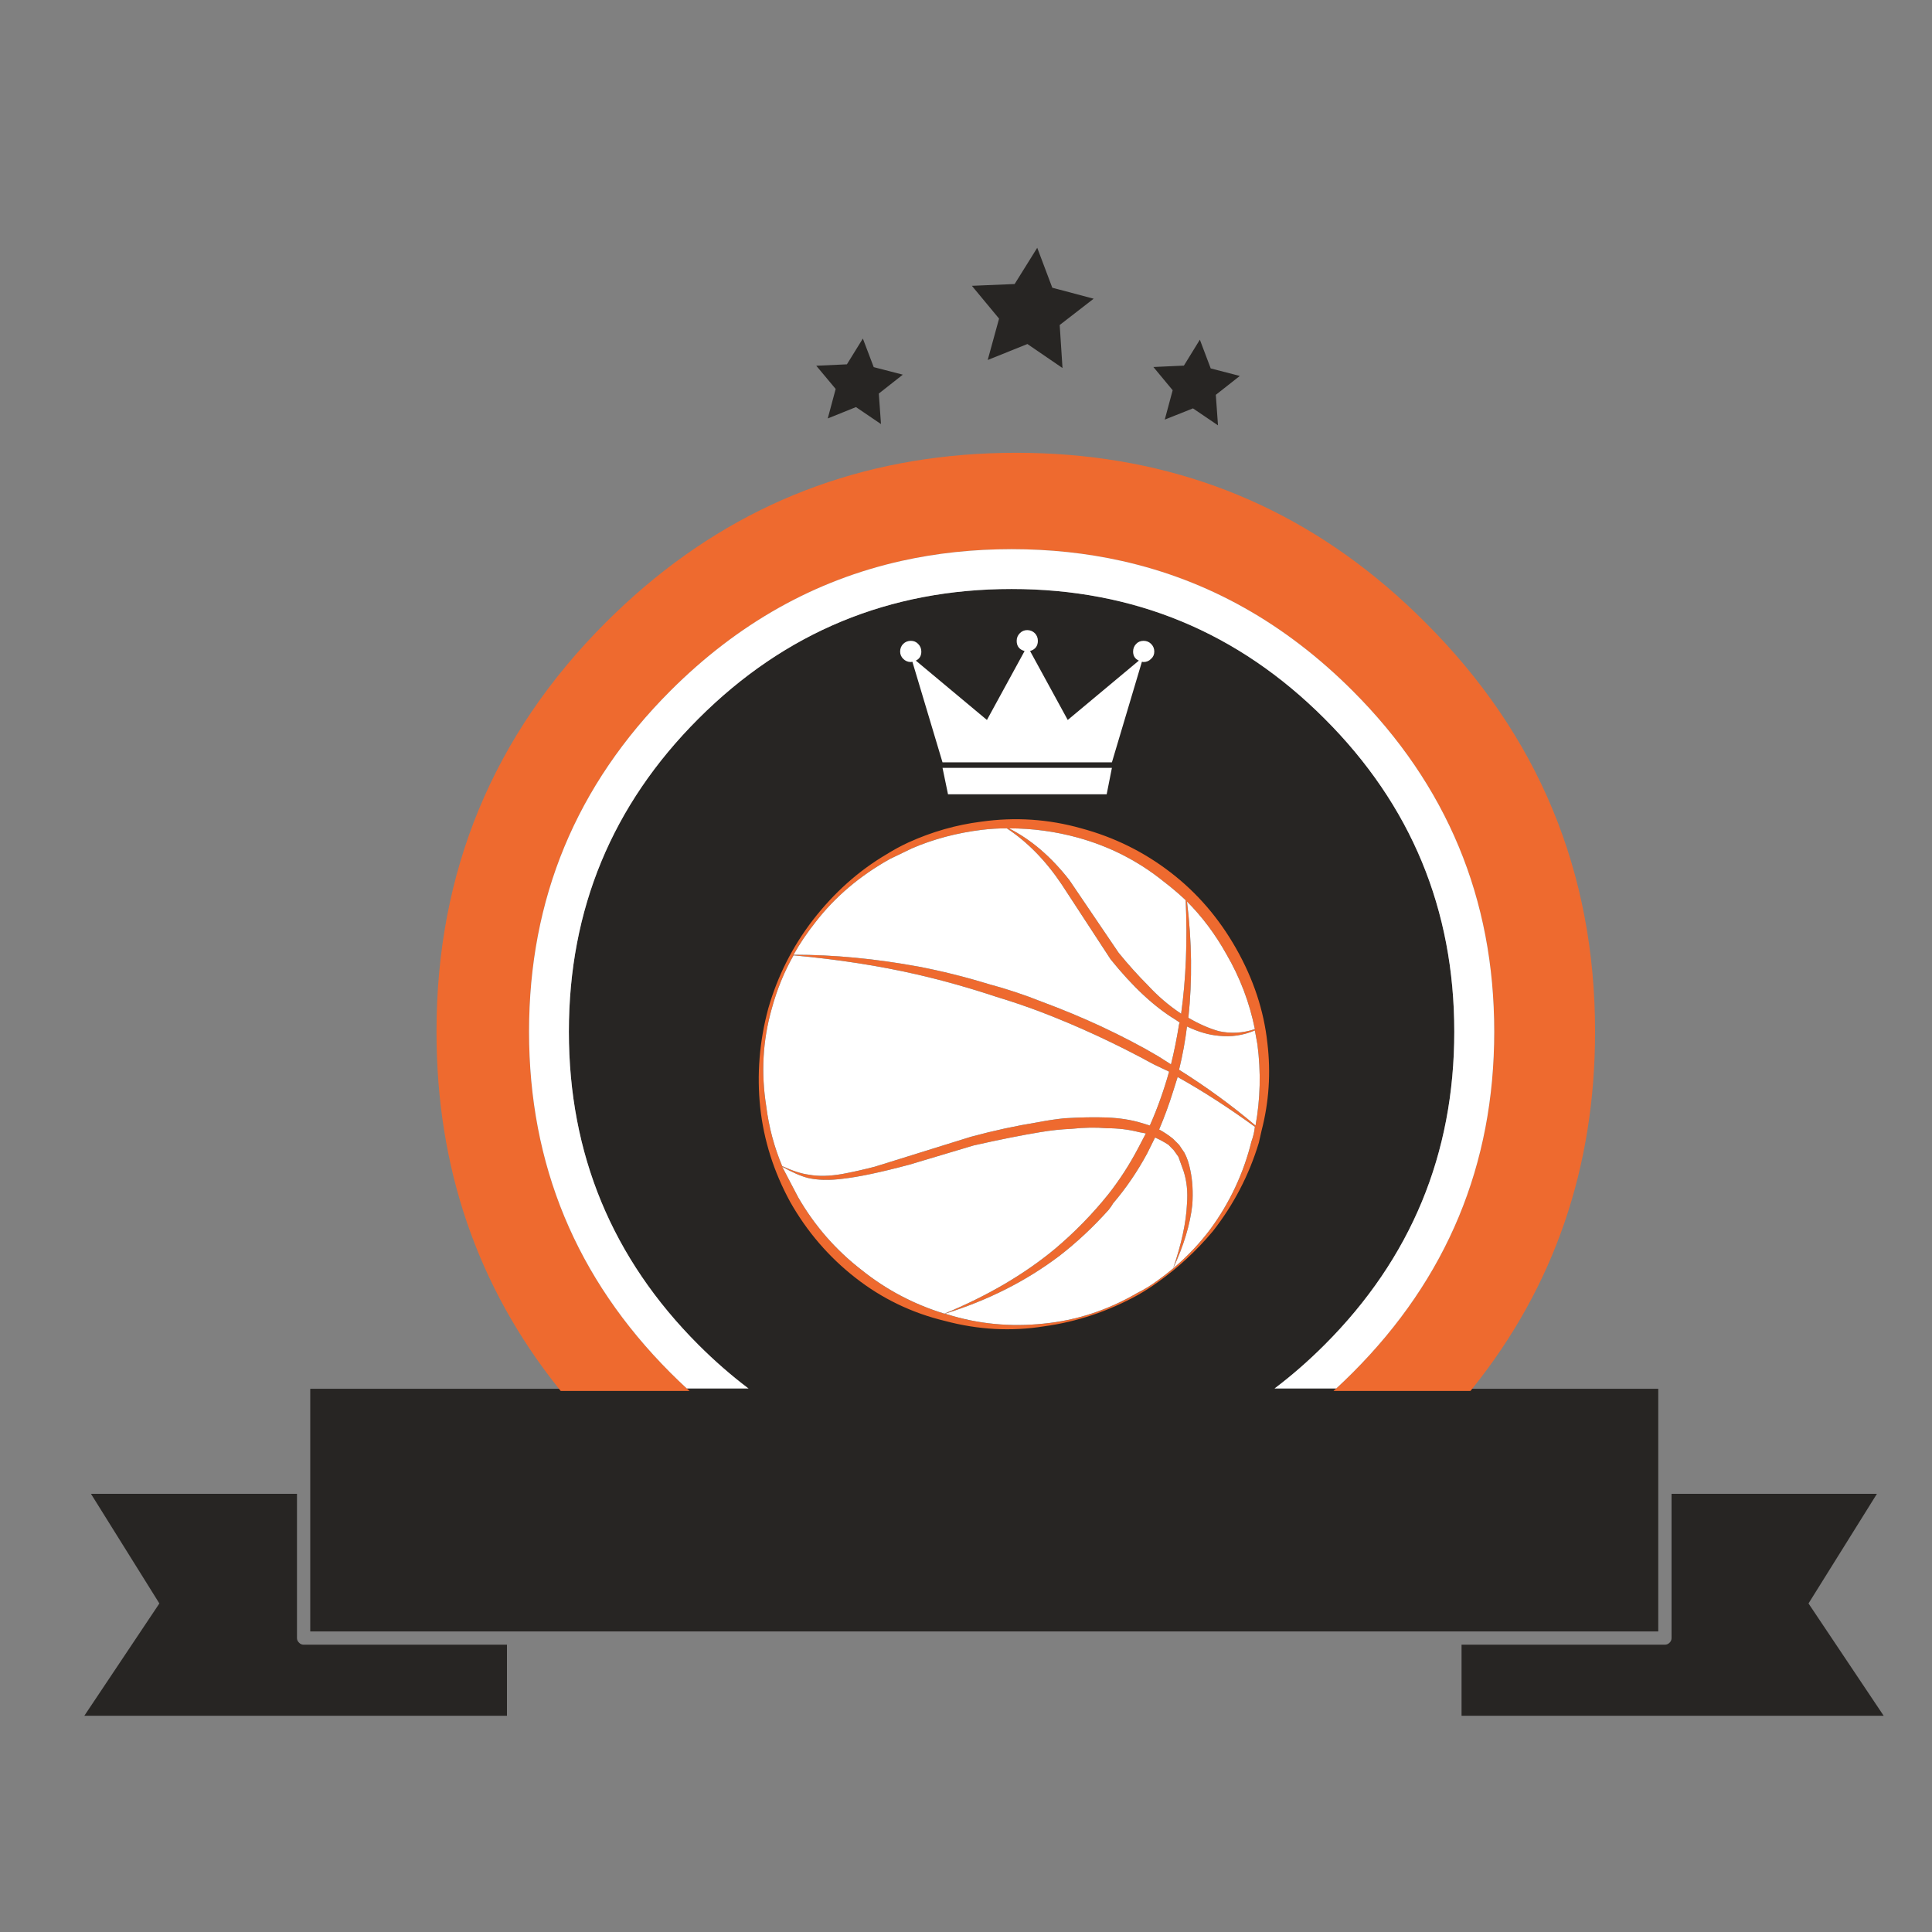 <?xml version="1.0" encoding="utf-8"?>
<!-- Generator: Adobe Illustrator 16.0.0, SVG Export Plug-In . SVG Version: 6.00 Build 0)  -->
<!DOCTYPE svg PUBLIC "-//W3C//DTD SVG 1.1//EN" "http://www.w3.org/Graphics/SVG/1.1/DTD/svg11.dtd">
<svg version="1.1" id="Layer_1" xmlns="http://www.w3.org/2000/svg" xmlns:xlink="http://www.w3.org/1999/xlink" x="0px" y="0px"
	 width="400px" height="400px" viewBox="0 0 400 400" enable-background="new 0 0 400 400" xml:space="preserve">
<rect x="0" y="0" width="400" height="400" fill="#808080" stroke="none"/>
<g>
	<path fill-rule="evenodd" clip-rule="evenodd" fill="#272523" d="M390,355.236h-87.401v-14.721H344.7
		c0.371,0,0.696-0.142,0.979-0.423c0.264-0.266,0.396-0.583,0.396-0.953v-29.863H388.6l-14.166,22.702L390,355.236z M169,75.721
		l6.342-0.291l3.304-5.338l2.247,5.919l6.025,1.56l-4.968,3.912l0.45,6.316l-5.181-3.515l-5.841,2.352l1.64-6.105L169,75.721z
		 M214.748,51.3l3.118,8.272l8.563,2.272l-7.03,5.445l0.581,8.906l-7.267-4.968l-8.22,3.303l2.353-8.563l-5.63-6.792l8.854-0.37
		L214.748,51.3z M256.69,77.835l-4.969,3.912l0.451,6.316l-5.182-3.515l-5.84,2.326l1.639-6.079l-3.991-4.81l6.316-0.29l3.304-5.366
		l2.246,5.946L256.69,77.835z M301.093,213.601c0,25.319-8.951,46.932-26.853,64.831c-3.343,3.344-6.813,6.375-10.413,9.094h79.499
		v50.241H64.234v-50.241h90.797c-3.605-2.719-7.081-5.75-10.427-9.094c-17.884-17.899-26.825-39.512-26.825-64.831
		c0-25.318,8.941-46.919,26.825-64.803c17.901-17.901,39.513-26.852,64.832-26.852c25.319,0,46.92,8.951,64.804,26.852
		C292.142,166.681,301.093,188.283,301.093,213.601z M18.83,309.276h42.656v29.863c0,0.37,0.14,0.688,0.423,0.953
		c0.264,0.281,0.581,0.423,0.951,0.423h42.102v14.721H17.455l15.541-23.258L18.83,309.276z"/>
	<path fill-rule="evenodd" clip-rule="evenodd" fill="#EE6A2F" d="M295.04,128.817c23.47,23.399,35.203,51.661,35.203,84.784
		c0,28.108-8.448,52.714-25.346,73.817c-0.148,0.187-0.298,0.371-0.448,0.556h-28.358c0.203-0.184,0.406-0.368,0.607-0.556
		c1.123-1.035,2.233-2.101,3.33-3.197c19.558-19.558,29.336-43.097,29.336-70.62c0-27.521-9.778-51.051-29.336-70.591
		c-9.514-9.514-19.975-16.711-31.385-21.593c-12.017-5.145-25.086-7.717-39.207-7.717c-14.122,0-27.196,2.572-39.221,7.717
		c-11.41,4.881-21.876,12.079-31.398,21.593c-19.522,19.54-29.284,43.07-29.284,70.591c0,27.523,9.761,51.063,29.284,70.62
		c1.097,1.097,2.207,2.162,3.33,3.197c0.202,0.188,0.404,0.372,0.609,0.556h-26.668c-0.151-0.184-0.301-0.369-0.449-0.556
		c-16.845-21.104-25.267-45.709-25.267-73.817c0-33.123,11.7-61.385,35.098-84.784c2.618-2.612,5.295-5.079,8.035-7.4
		c21.769-18.447,47.396-27.671,76.882-27.671c29.425,0,54.976,9.224,76.658,27.671C289.77,123.738,292.436,126.205,295.04,128.817z
		 M208.458,171.5c-1.744,0-3.437,0.097-5.075,0.291c-5.232,0.634-10.096,1.92-14.587,3.858c-1.481,0.723-2.996,1.454-4.547,2.194
		c-6.237,3.488-11.373,7.849-15.408,13.082c-1.744,2.202-3.259,4.448-4.545,6.74c8.352,0,16.976,0.819,25.874,2.457
		c4.863,0.934,9.673,2.133,14.431,3.595c3.771,1.004,7.487,2.238,11.153,3.7c4.228,1.566,8.316,3.268,12.263,5.102
		c4.494,2.112,8.432,4.174,11.813,6.184l2.616,1.664c0.652-2.66,1.208-5.417,1.666-8.271l0.133-0.396l-0.82-0.557
		c-4.405-2.66-8.898-6.836-13.479-12.527l-10.068-15.409C216.58,178.257,212.775,174.355,208.458,171.5z M208.881,171.5
		c4.581,2.308,8.757,5.884,12.528,10.73l10.175,15.012c2.025,2.484,4.044,4.73,6.053,6.739c2.025,2.202,4.271,4.133,6.738,5.788
		l0.16,0.132c1.003-7.153,1.32-14.994,0.949-23.521c-1.461-1.374-2.978-2.661-4.545-3.858c-5.232-4.229-11.153-7.26-17.761-9.092
		C218.511,172.144,213.744,171.5,208.881,171.5z M188.107,174.407c4.864-2.202,9.858-3.629,14.986-4.281
		c7.065-1.004,13.991-0.546,20.773,1.375c6.801,1.832,12.95,4.862,18.447,9.091c5.516,4.229,10.061,9.506,13.637,15.831
		c3.578,6.325,5.728,12.836,6.449,19.531c0.74,6.149,0.335,12.211-1.216,18.184l-0.554,2.457
		c-2.027,6.695-5.199,12.801-9.516,18.316c-3.383,4.034-7.145,7.522-11.285,10.465c-1.374,1.006-2.792,1.922-4.254,2.749
		c-6.149,3.384-12.617,5.542-19.4,6.475c-6.8,1.093-13.637,0.724-20.509-1.108c-6.889-1.657-13.082-4.643-18.58-8.96
		c-5.496-4.299-9.989-9.523-13.478-15.674c-3.401-6.236-5.47-12.755-6.211-19.558c-0.722-6.871-0.167-13.707,1.666-20.509
		c1.92-6.695,4.996-12.791,9.224-18.288c4.405-5.691,9.498-10.237,15.276-13.638C185.024,175.949,186.54,175.13,188.107,174.407z
		 M206.132,206.334c-5.232-1.744-10.606-3.26-16.122-4.546c-7.981-1.833-16.554-3.163-25.715-3.991
		c-1.938,3.401-3.454,7.119-4.545,11.153c-1.833,6.501-2.202,13.197-1.11,20.086c0.545,4.317,1.646,8.449,3.303,12.396
		c2.202,1.005,4.036,1.594,5.498,1.771c1.938,0.369,4.238,0.327,6.898-0.132c2.008-0.369,4.255-0.872,6.739-1.507l19.955-6.21
		c4.686-1.27,9.319-2.272,13.901-3.013c1.92-0.371,3.752-0.645,5.497-0.819c3.225-0.194,6.114-0.248,8.669-0.159
		c2.659,0.106,5.048,0.476,7.162,1.11l1.797,0.555c1.55-3.489,2.881-7.206,3.991-11.152l-3.172-1.508
		c-7.894-4.316-15.831-7.99-23.813-11.021C212.141,208.254,209.163,207.25,206.132,206.334z M244.111,221.478
		c5.691,3.577,10.968,7.427,15.83,11.55c1.005-5.497,1.138-11.091,0.397-16.783l-0.53-2.906c-2.395,1.021-4.879,1.391-7.451,1.109
		c-2.097-0.177-4.3-0.818-6.607-1.928C245.396,215.46,244.851,218.447,244.111,221.478z M259.809,213.073
		c-1.108-5.515-3.083-10.704-5.918-15.566c-2.309-4.123-5.022-7.744-8.141-10.862c1.021,8.263,1.119,16.289,0.291,24.077
		c2.202,1.286,4.308,2.21,6.316,2.774C254.842,214.042,257.325,213.9,259.809,213.073z M259.809,233.292
		c-5.426-3.947-10.755-7.383-15.989-10.309l-0.95,3.014c-0.829,2.66-1.789,5.276-2.882,7.85c1.005,0.546,1.965,1.188,2.882,1.929
		l1.242,1.243l1.11,1.639c0.546,1.021,0.95,2.22,1.215,3.594c0.458,2.114,0.599,4.502,0.423,7.162
		c-0.457,4.123-1.788,8.528-3.99,13.215c2.942-2.485,5.514-5.197,7.717-8.14c4.035-5.497,6.872-11.551,8.511-18.156
		C259.467,235.327,259.704,234.313,259.809,233.292z M229.1,233.583c-2.203-0.194-4.635-0.15-7.295,0.132
		c-2.096,0.088-4.246,0.316-6.449,0.688c-3.858,0.633-8.447,1.55-13.769,2.749l-13.347,3.988c-5.868,1.57-10.457,2.539-13.77,2.909
		c-2.749,0.353-5.136,0.3-7.163-0.159c-1.462-0.369-3.25-1.146-5.365-2.326l3.304,6.316c3.401,5.886,7.761,10.89,13.082,15.013
		c5.127,4.123,10.863,7.153,17.206,9.092c8.897-3.684,16.51-8.141,22.835-13.374c4.123-3.472,7.841-7.276,11.152-11.416
		c2.291-2.925,4.309-6.044,6.054-9.356l1.664-3.172l-1.401-0.264C233.742,233.855,231.496,233.583,229.1,233.583z M243,238.128
		l-1.083-1.109c-0.827-0.547-1.752-1.049-2.775-1.506l-1.638,3.303c-2.026,3.754-4.37,7.188-7.031,10.307
		c-0.263,0.458-0.581,0.916-0.951,1.376c-3.206,3.576-6.599,6.748-10.175,9.515c-6.89,5.214-14.782,9.205-23.681,11.972l0.423,0.131
		c6.414,2.009,13.064,2.652,19.954,1.931c6.784-0.652,13.25-2.766,19.399-6.344c1.462-0.722,2.881-1.594,4.255-2.616
		c1.021-0.723,2.079-1.542,3.172-2.458c1.744-5.058,2.705-9.515,2.881-13.373c0.194-2.468-0.034-4.714-0.688-6.739l-1.084-3.014
		L243,238.128z"/>
	<path fill-rule="evenodd" clip-rule="evenodd" fill="#FFFFFF" d="M241.917,237.019l1.083,1.109l0.979,1.374l1.084,3.014
		c0.653,2.025,0.882,4.271,0.688,6.739c-0.176,3.858-1.137,8.315-2.881,13.373c-1.093,0.916-2.15,1.735-3.172,2.458
		c-1.374,1.022-2.793,1.895-4.255,2.616c-6.149,3.578-12.615,5.691-19.399,6.344c-6.89,0.722-13.54,0.078-19.954-1.931l-0.423-0.131
		c8.898-2.767,16.791-6.758,23.681-11.972c3.576-2.767,6.969-5.938,10.175-9.515c0.37-0.46,0.688-0.918,0.951-1.376
		c2.661-3.118,5.005-6.553,7.031-10.307l1.638-3.303C240.165,235.97,241.09,236.472,241.917,237.019z M229.1,233.583
		c2.396,0,4.643,0.272,6.738,0.819l1.401,0.264l-1.664,3.172c-1.745,3.313-3.763,6.432-6.054,9.356
		c-3.312,4.14-7.029,7.944-11.152,11.416c-6.325,5.233-13.938,9.69-22.835,13.374c-6.342-1.938-12.078-4.969-17.206-9.092
		c-5.321-4.123-9.681-9.127-13.082-15.013l-3.304-6.316c2.115,1.181,3.903,1.957,5.365,2.326c2.026,0.459,4.414,0.512,7.163,0.159
		c3.313-0.37,7.902-1.339,13.77-2.909l13.347-3.988c5.321-1.199,9.91-2.116,13.769-2.749c2.203-0.371,4.354-0.6,6.449-0.688
		C224.465,233.433,226.896,233.389,229.1,233.583z M259.809,233.292c-0.104,1.021-0.342,2.035-0.712,3.04
		c-1.639,6.605-4.476,12.659-8.511,18.156c-2.203,2.942-4.774,5.654-7.717,8.14c2.202-4.687,3.533-9.092,3.99-13.215
		c0.176-2.66,0.035-5.048-0.423-7.162c-0.265-1.374-0.669-2.572-1.215-3.594l-1.11-1.639l-1.242-1.243
		c-0.917-0.74-1.877-1.383-2.882-1.929c1.093-2.573,2.053-5.189,2.882-7.85l0.95-3.014
		C249.054,225.909,254.383,229.345,259.809,233.292z M259.809,213.073c-2.483,0.827-4.967,0.969-7.451,0.423
		c-2.009-0.564-4.114-1.488-6.316-2.774c0.828-7.788,0.73-15.814-0.291-24.077c3.118,3.119,5.832,6.739,8.141,10.862
		C256.726,202.369,258.7,207.559,259.809,213.073z M244.111,221.478c0.739-3.03,1.285-6.018,1.639-8.958
		c2.308,1.109,4.511,1.751,6.607,1.928c2.572,0.281,5.057-0.089,7.451-1.109l0.53,2.906c0.74,5.692,0.607,11.286-0.397,16.783
		C255.079,228.904,249.803,225.055,244.111,221.478z M206.132,206.334c3.031,0.916,6.009,1.92,8.934,3.013
		c7.981,3.03,15.919,6.704,23.813,11.021l3.172,1.508c-1.11,3.946-2.441,7.663-3.991,11.152l-1.797-0.555
		c-2.114-0.635-4.503-1.004-7.162-1.11c-2.555-0.089-5.444-0.035-8.669,0.159c-1.745,0.175-3.577,0.448-5.497,0.819
		c-4.582,0.74-9.216,1.743-13.901,3.013l-19.955,6.21c-2.484,0.635-4.73,1.138-6.739,1.507c-2.661,0.459-4.96,0.501-6.898,0.132
		c-1.462-0.177-3.295-0.766-5.498-1.771c-1.656-3.946-2.757-8.078-3.303-12.396c-1.092-6.889-0.723-13.585,1.11-20.086
		c1.091-4.034,2.607-7.752,4.545-11.153c9.162,0.828,17.734,2.158,25.715,3.991C195.525,203.074,200.899,204.59,206.132,206.334z
		 M208.881,171.5c4.863,0,9.63,0.643,14.298,1.929c6.607,1.832,12.528,4.863,17.761,9.092c1.567,1.198,3.084,2.484,4.545,3.858
		c0.371,8.528,0.054,16.368-0.949,23.521l-0.16-0.132c-2.467-1.655-4.713-3.586-6.738-5.788c-2.009-2.009-4.027-4.255-6.053-6.739
		l-10.175-15.012C217.638,177.385,213.462,173.809,208.881,171.5z M208.458,171.5c4.317,2.854,8.122,6.757,11.418,11.708
		l10.068,15.409c4.581,5.691,9.074,9.867,13.479,12.527l0.82,0.557l-0.133,0.396c-0.458,2.854-1.014,5.611-1.666,8.271l-2.616-1.664
		c-3.382-2.01-7.319-4.071-11.813-6.184c-3.946-1.834-8.035-3.535-12.263-5.102c-3.666-1.462-7.383-2.696-11.153-3.7
		c-4.757-1.462-9.568-2.661-14.431-3.595c-8.898-1.638-17.522-2.457-25.874-2.457c1.287-2.292,2.802-4.538,4.545-6.74
		c4.035-5.233,9.171-9.594,15.408-13.082c1.551-0.74,3.066-1.472,4.547-2.194c4.492-1.938,9.355-3.224,14.587-3.858
		C205.021,171.597,206.714,171.5,208.458,171.5z M230.21,158.973l-1.084,5.472h-32.852l-1.136-5.472H230.21z M235.23,133.31
		c0.406-0.423,0.917-0.634,1.533-0.634c0.617,0,1.137,0.211,1.56,0.634c0.44,0.44,0.661,0.969,0.661,1.586s-0.221,1.119-0.661,1.506
		c-0.423,0.441-0.942,0.661-1.56,0.661l-0.344-0.053l-6.21,20.826h-35.072l-6.237-20.826l-0.318,0.053
		c-0.616,0-1.145-0.22-1.585-0.661c-0.423-0.423-0.633-0.925-0.633-1.506c0-0.617,0.21-1.146,0.633-1.586
		c0.44-0.423,0.97-0.634,1.585-0.634c0.6,0,1.102,0.211,1.507,0.634c0.441,0.44,0.662,0.969,0.662,1.586
		c0,0.898-0.38,1.524-1.138,1.876l14.721,12.289l7.797-14.271c-1.094-0.3-1.639-1.004-1.639-2.114c0-0.616,0.221-1.145,0.661-1.585
		c0.422-0.423,0.924-0.635,1.507-0.635c0.615,0,1.146,0.212,1.585,0.635c0.423,0.44,0.634,0.969,0.634,1.585
		c0,1.075-0.537,1.779-1.612,2.114l7.797,14.271l14.723-12.289c-0.794-0.353-1.19-0.978-1.19-1.876
		C234.597,134.279,234.809,133.75,235.23,133.31z M186.641,116.131c7.27-1.621,14.869-2.431,22.795-2.431s15.52,0.81,22.782,2.431
		c17.961,4.007,33.897,12.967,47.81,26.879c19.558,19.54,29.336,43.07,29.336,70.591c0,27.523-9.778,51.063-29.336,70.62
		c-1.106,1.106-2.226,2.181-3.356,3.224H263.92c3.569-2.698,7.01-5.7,10.32-9.013c17.901-17.899,26.853-39.512,26.853-64.831
		c0-25.318-8.951-46.919-26.853-64.803c-17.884-17.901-39.484-26.852-64.804-26.852c-25.319,0-46.93,8.951-64.832,26.852
		c-17.884,17.883-26.825,39.485-26.825,64.803c0,25.319,8.941,46.932,26.825,64.831c3.314,3.313,6.754,6.314,10.321,9.013h-12.752
		c-1.13-1.043-2.248-2.117-3.356-3.224c-19.522-19.558-29.284-43.097-29.284-70.62c0-27.521,9.761-51.051,29.284-70.591
		C152.742,129.098,168.684,120.138,186.641,116.131z"/>
</g>
</svg>
